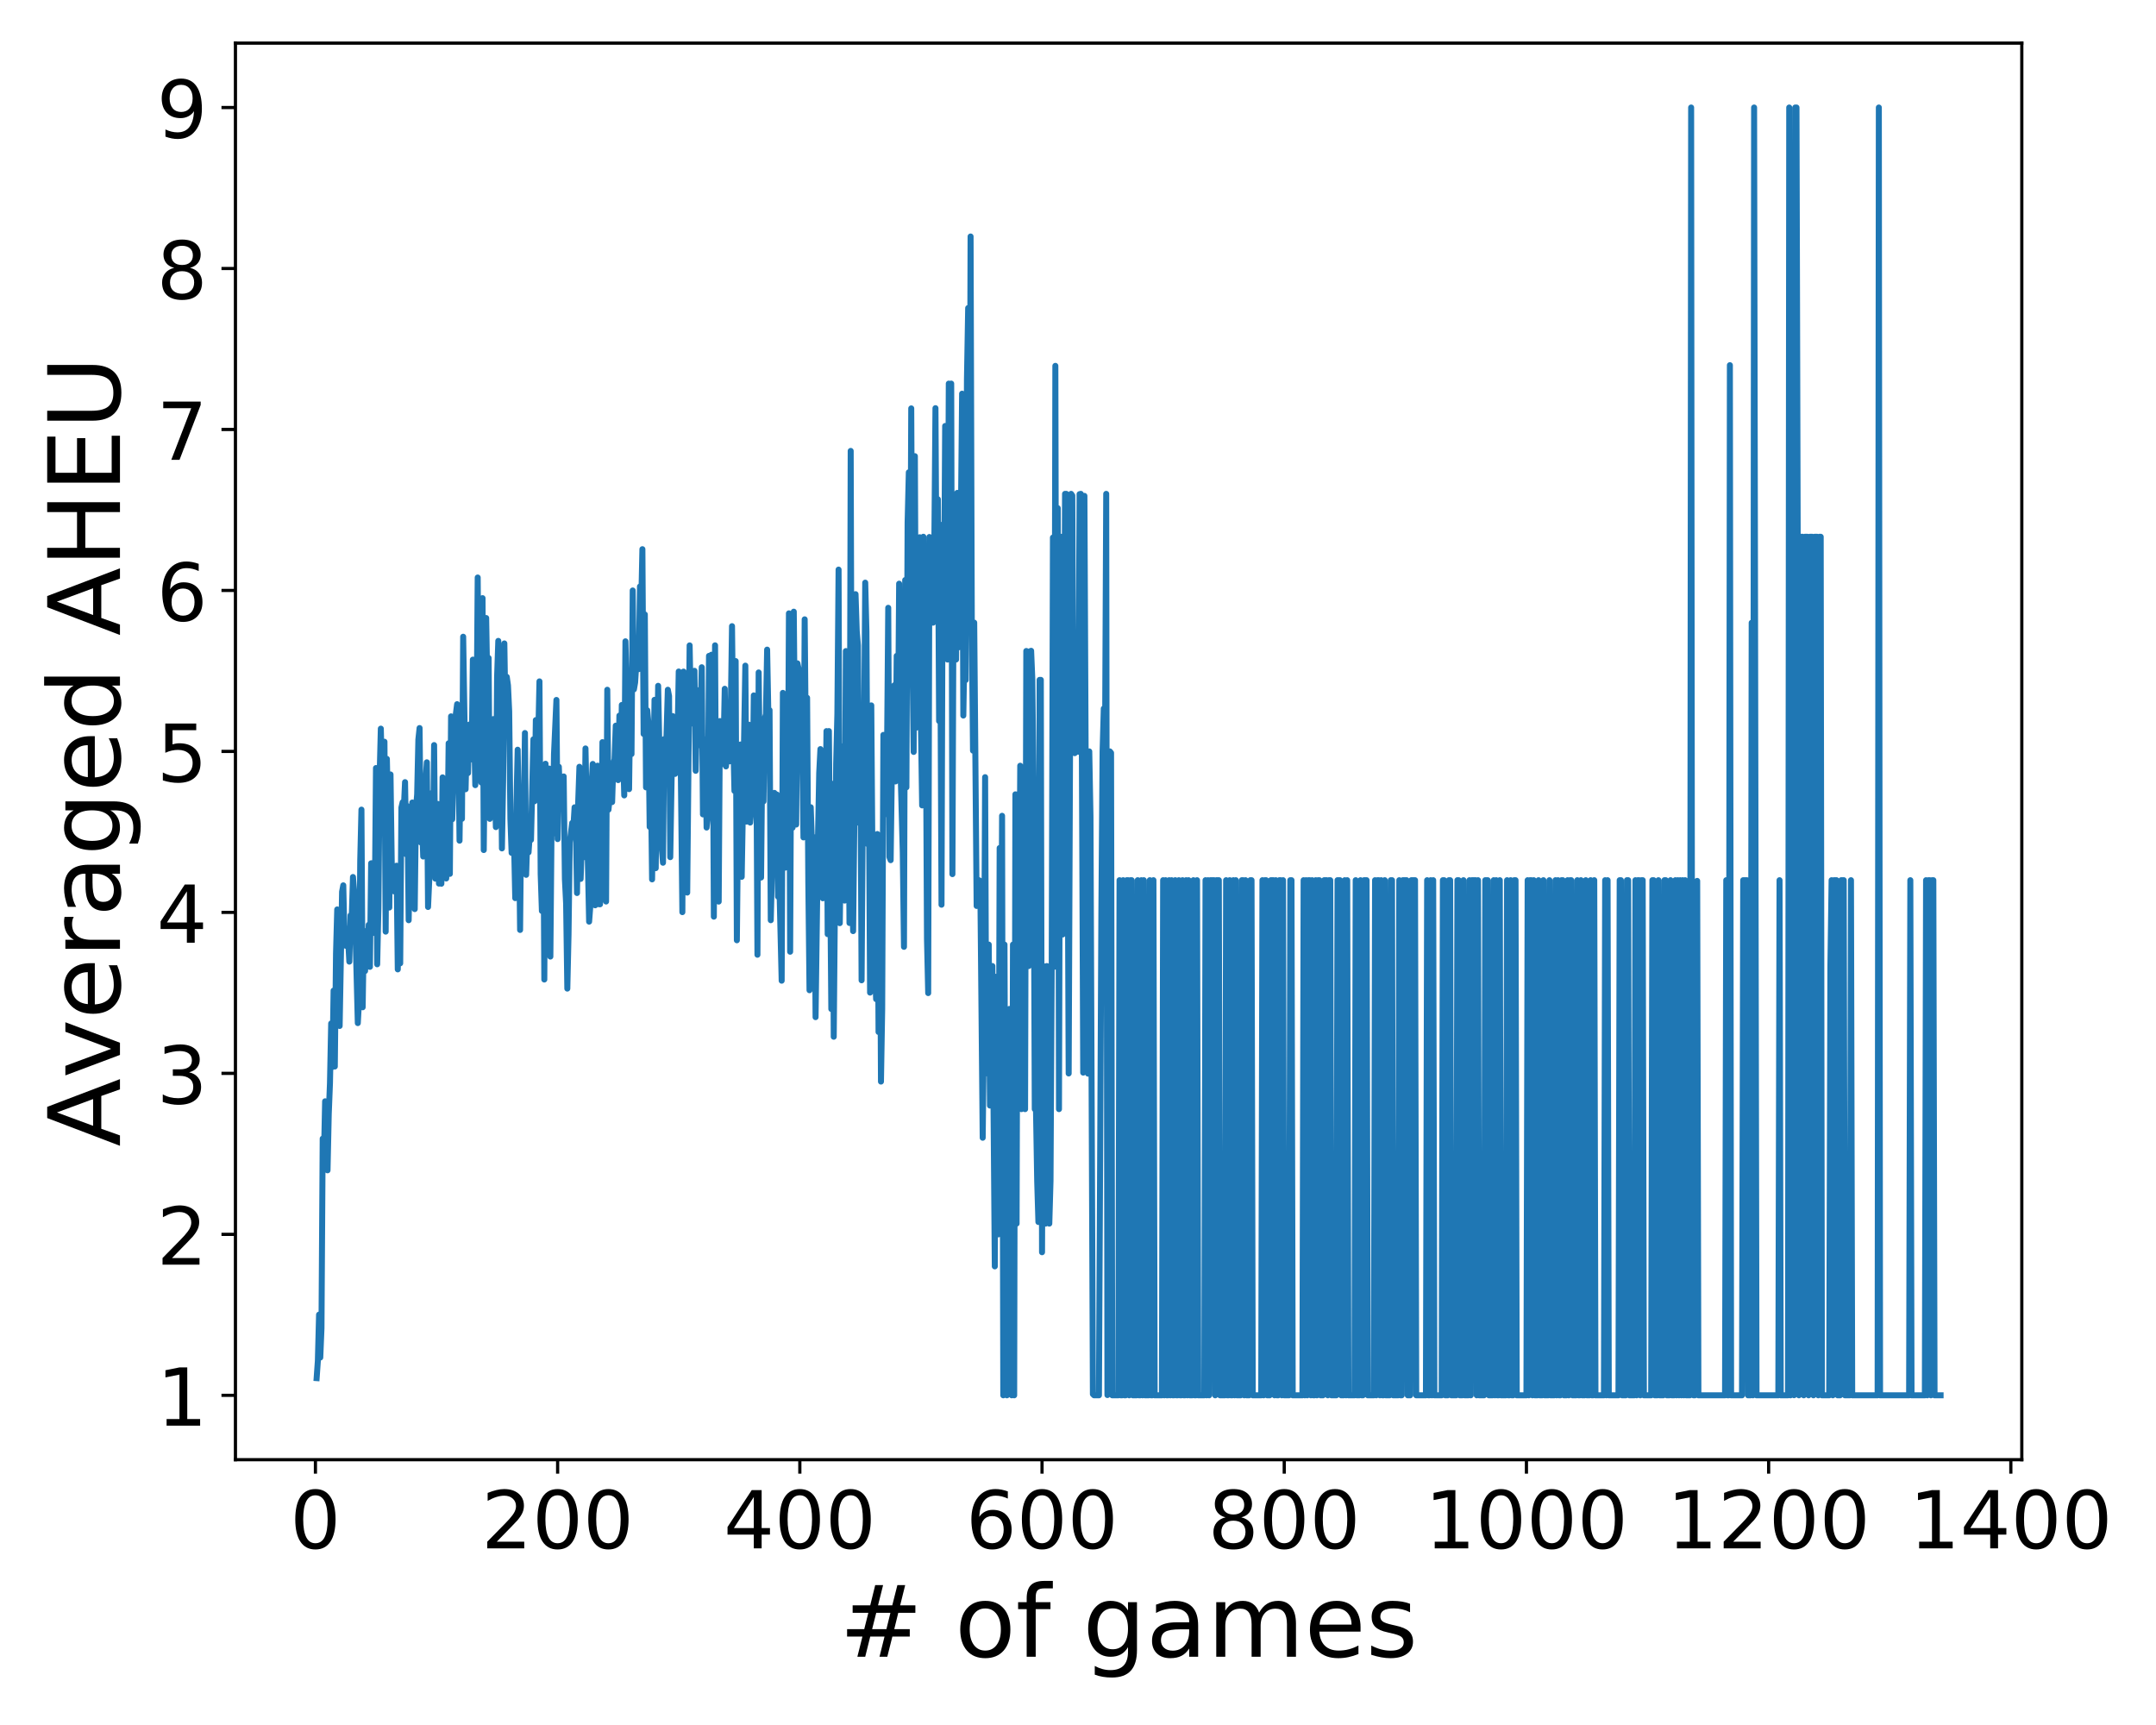 <?xml version="1.0" encoding="utf-8" standalone="no"?>
<!DOCTYPE svg PUBLIC "-//W3C//DTD SVG 1.1//EN"
  "http://www.w3.org/Graphics/SVG/1.1/DTD/svg11.dtd">
<!-- Created with matplotlib (https://matplotlib.org/) -->
<svg height="432pt" version="1.1" viewBox="0 0 540 432" width="540pt" xmlns="http://www.w3.org/2000/svg" xmlns:xlink="http://www.w3.org/1999/xlink">
 <defs>
  <style type="text/css">
*{stroke-linecap:butt;stroke-linejoin:round;}
  </style>
 </defs>
 <g id="figure_1">
  <g id="patch_1">
   <path d="M 0 432 
L 540 432 
L 540 0 
L 0 0 
z
" style="fill:#ffffff;"/>
  </g>
  <g id="axes_1">
   <g id="patch_2">
    <path d="M 58.97 365.56 
L 506.388 365.56 
L 506.388 10.8 
L 58.97 10.8 
z
" style="fill:#ffffff;"/>
   </g>
   <g id="matplotlib.axis_1">
    <g id="xtick_1">
     <g id="line2d_1">
      <defs>
       <path d="M 0 0 
L 0 3.5 
" id="m4f6a1fe079" style="stroke:#000000;stroke-width:0.8;"/>
      </defs>
      <g>
       <use style="stroke:#000000;stroke-width:0.8;" x="79.004" xlink:href="#m4f6a1fe079" y="365.56"/>
      </g>
     </g>
     <g id="text_1">
      <!-- 0 -->
      <defs>
       <path d="M 31.781 66.406 
Q 24.172 66.406 20.328 58.906 
Q 16.5 51.422 16.5 36.375 
Q 16.5 21.391 20.328 13.891 
Q 24.172 6.391 31.781 6.391 
Q 39.453 6.391 43.281 13.891 
Q 47.125 21.391 47.125 36.375 
Q 47.125 51.422 43.281 58.906 
Q 39.453 66.406 31.781 66.406 
z
M 31.781 74.219 
Q 44.047 74.219 50.516 64.516 
Q 56.984 54.828 56.984 36.375 
Q 56.984 17.969 50.516 8.266 
Q 44.047 -1.422 31.781 -1.422 
Q 19.531 -1.422 13.062 8.266 
Q 6.594 17.969 6.594 36.375 
Q 6.594 54.828 13.062 64.516 
Q 19.531 74.219 31.781 74.219 
z
" id="DejaVuSans-48"/>
      </defs>
      <g transform="translate(72.641 387.757)scale(0.2 -0.2)">
       <use xlink:href="#DejaVuSans-48"/>
      </g>
     </g>
    </g>
    <g id="xtick_2">
     <g id="line2d_2">
      <g>
       <use style="stroke:#000000;stroke-width:0.8;" x="139.667" xlink:href="#m4f6a1fe079" y="365.56"/>
      </g>
     </g>
     <g id="text_2">
      <!-- 200 -->
      <defs>
       <path d="M 19.188 8.297 
L 53.609 8.297 
L 53.609 0 
L 7.328 0 
L 7.328 8.297 
Q 12.938 14.109 22.625 23.891 
Q 32.328 33.688 34.812 36.531 
Q 39.547 41.844 41.422 45.531 
Q 43.312 49.219 43.312 52.781 
Q 43.312 58.594 39.234 62.25 
Q 35.156 65.922 28.609 65.922 
Q 23.969 65.922 18.812 64.312 
Q 13.672 62.703 7.812 59.422 
L 7.812 69.391 
Q 13.766 71.781 18.938 73 
Q 24.125 74.219 28.422 74.219 
Q 39.75 74.219 46.484 68.547 
Q 53.219 62.891 53.219 53.422 
Q 53.219 48.922 51.531 44.891 
Q 49.859 40.875 45.406 35.406 
Q 44.188 33.984 37.641 27.219 
Q 31.109 20.453 19.188 8.297 
z
" id="DejaVuSans-50"/>
      </defs>
      <g transform="translate(120.579 387.757)scale(0.2 -0.2)">
       <use xlink:href="#DejaVuSans-50"/>
       <use x="63.623" xlink:href="#DejaVuSans-48"/>
       <use x="127.246" xlink:href="#DejaVuSans-48"/>
      </g>
     </g>
    </g>
    <g id="xtick_3">
     <g id="line2d_3">
      <g>
       <use style="stroke:#000000;stroke-width:0.8;" x="200.329" xlink:href="#m4f6a1fe079" y="365.56"/>
      </g>
     </g>
     <g id="text_3">
      <!-- 400 -->
      <defs>
       <path d="M 37.797 64.312 
L 12.891 25.391 
L 37.797 25.391 
z
M 35.203 72.906 
L 47.609 72.906 
L 47.609 25.391 
L 58.016 25.391 
L 58.016 17.188 
L 47.609 17.188 
L 47.609 0 
L 37.797 0 
L 37.797 17.188 
L 4.891 17.188 
L 4.891 26.703 
z
" id="DejaVuSans-52"/>
      </defs>
      <g transform="translate(181.242 387.757)scale(0.2 -0.2)">
       <use xlink:href="#DejaVuSans-52"/>
       <use x="63.623" xlink:href="#DejaVuSans-48"/>
       <use x="127.246" xlink:href="#DejaVuSans-48"/>
      </g>
     </g>
    </g>
    <g id="xtick_4">
     <g id="line2d_4">
      <g>
       <use style="stroke:#000000;stroke-width:0.8;" x="260.992" xlink:href="#m4f6a1fe079" y="365.56"/>
      </g>
     </g>
     <g id="text_4">
      <!-- 600 -->
      <defs>
       <path d="M 33.016 40.375 
Q 26.375 40.375 22.484 35.828 
Q 18.609 31.297 18.609 23.391 
Q 18.609 15.531 22.484 10.953 
Q 26.375 6.391 33.016 6.391 
Q 39.656 6.391 43.531 10.953 
Q 47.406 15.531 47.406 23.391 
Q 47.406 31.297 43.531 35.828 
Q 39.656 40.375 33.016 40.375 
z
M 52.594 71.297 
L 52.594 62.312 
Q 48.875 64.062 45.094 64.984 
Q 41.312 65.922 37.594 65.922 
Q 27.828 65.922 22.672 59.328 
Q 17.531 52.734 16.797 39.406 
Q 19.672 43.656 24.016 45.922 
Q 28.375 48.188 33.594 48.188 
Q 44.578 48.188 50.953 41.516 
Q 57.328 34.859 57.328 23.391 
Q 57.328 12.156 50.688 5.359 
Q 44.047 -1.422 33.016 -1.422 
Q 20.359 -1.422 13.672 8.266 
Q 6.984 17.969 6.984 36.375 
Q 6.984 53.656 15.188 63.938 
Q 23.391 74.219 37.203 74.219 
Q 40.922 74.219 44.703 73.484 
Q 48.484 72.75 52.594 71.297 
z
" id="DejaVuSans-54"/>
      </defs>
      <g transform="translate(241.904 387.757)scale(0.2 -0.2)">
       <use xlink:href="#DejaVuSans-54"/>
       <use x="63.623" xlink:href="#DejaVuSans-48"/>
       <use x="127.246" xlink:href="#DejaVuSans-48"/>
      </g>
     </g>
    </g>
    <g id="xtick_5">
     <g id="line2d_5">
      <g>
       <use style="stroke:#000000;stroke-width:0.8;" x="321.655" xlink:href="#m4f6a1fe079" y="365.56"/>
      </g>
     </g>
     <g id="text_5">
      <!-- 800 -->
      <defs>
       <path d="M 31.781 34.625 
Q 24.75 34.625 20.719 30.859 
Q 16.703 27.094 16.703 20.516 
Q 16.703 13.922 20.719 10.156 
Q 24.75 6.391 31.781 6.391 
Q 38.812 6.391 42.859 10.172 
Q 46.922 13.969 46.922 20.516 
Q 46.922 27.094 42.891 30.859 
Q 38.875 34.625 31.781 34.625 
z
M 21.922 38.812 
Q 15.578 40.375 12.031 44.719 
Q 8.5 49.078 8.5 55.328 
Q 8.5 64.062 14.719 69.141 
Q 20.953 74.219 31.781 74.219 
Q 42.672 74.219 48.875 69.141 
Q 55.078 64.062 55.078 55.328 
Q 55.078 49.078 51.531 44.719 
Q 48 40.375 41.703 38.812 
Q 48.828 37.156 52.797 32.312 
Q 56.781 27.484 56.781 20.516 
Q 56.781 9.906 50.312 4.234 
Q 43.844 -1.422 31.781 -1.422 
Q 19.734 -1.422 13.25 4.234 
Q 6.781 9.906 6.781 20.516 
Q 6.781 27.484 10.781 32.312 
Q 14.797 37.156 21.922 38.812 
z
M 18.312 54.391 
Q 18.312 48.734 21.844 45.562 
Q 25.391 42.391 31.781 42.391 
Q 38.141 42.391 41.719 45.562 
Q 45.312 48.734 45.312 54.391 
Q 45.312 60.062 41.719 63.234 
Q 38.141 66.406 31.781 66.406 
Q 25.391 66.406 21.844 63.234 
Q 18.312 60.062 18.312 54.391 
z
" id="DejaVuSans-56"/>
      </defs>
      <g transform="translate(302.567 387.757)scale(0.2 -0.2)">
       <use xlink:href="#DejaVuSans-56"/>
       <use x="63.623" xlink:href="#DejaVuSans-48"/>
       <use x="127.246" xlink:href="#DejaVuSans-48"/>
      </g>
     </g>
    </g>
    <g id="xtick_6">
     <g id="line2d_6">
      <g>
       <use style="stroke:#000000;stroke-width:0.8;" x="382.317" xlink:href="#m4f6a1fe079" y="365.56"/>
      </g>
     </g>
     <g id="text_6">
      <!-- 1000 -->
      <defs>
       <path d="M 12.406 8.297 
L 28.516 8.297 
L 28.516 63.922 
L 10.984 60.406 
L 10.984 69.391 
L 28.422 72.906 
L 38.281 72.906 
L 38.281 8.297 
L 54.391 8.297 
L 54.391 0 
L 12.406 0 
z
" id="DejaVuSans-49"/>
      </defs>
      <g transform="translate(356.867 387.757)scale(0.2 -0.2)">
       <use xlink:href="#DejaVuSans-49"/>
       <use x="63.623" xlink:href="#DejaVuSans-48"/>
       <use x="127.246" xlink:href="#DejaVuSans-48"/>
       <use x="190.869" xlink:href="#DejaVuSans-48"/>
      </g>
     </g>
    </g>
    <g id="xtick_7">
     <g id="line2d_7">
      <g>
       <use style="stroke:#000000;stroke-width:0.8;" x="442.98" xlink:href="#m4f6a1fe079" y="365.56"/>
      </g>
     </g>
     <g id="text_7">
      <!-- 1200 -->
      <g transform="translate(417.53 387.757)scale(0.2 -0.2)">
       <use xlink:href="#DejaVuSans-49"/>
       <use x="63.623" xlink:href="#DejaVuSans-50"/>
       <use x="127.246" xlink:href="#DejaVuSans-48"/>
       <use x="190.869" xlink:href="#DejaVuSans-48"/>
      </g>
     </g>
    </g>
    <g id="xtick_8">
     <g id="line2d_8">
      <g>
       <use style="stroke:#000000;stroke-width:0.8;" x="503.643" xlink:href="#m4f6a1fe079" y="365.56"/>
      </g>
     </g>
     <g id="text_8">
      <!-- 1400 -->
      <g transform="translate(478.193 387.757)scale(0.2 -0.2)">
       <use xlink:href="#DejaVuSans-49"/>
       <use x="63.623" xlink:href="#DejaVuSans-52"/>
       <use x="127.246" xlink:href="#DejaVuSans-48"/>
       <use x="190.869" xlink:href="#DejaVuSans-48"/>
      </g>
     </g>
    </g>
    <g id="text_9">
     <!-- # of games -->
     <defs>
      <path d="M 51.125 44 
L 36.922 44 
L 32.812 27.688 
L 47.125 27.688 
z
M 43.797 71.781 
L 38.719 51.516 
L 52.984 51.516 
L 58.109 71.781 
L 65.922 71.781 
L 60.891 51.516 
L 76.125 51.516 
L 76.125 44 
L 58.984 44 
L 54.984 27.688 
L 70.516 27.688 
L 70.516 20.219 
L 53.078 20.219 
L 48 0 
L 40.188 0 
L 45.219 20.219 
L 30.906 20.219 
L 25.875 0 
L 18.016 0 
L 23.094 20.219 
L 7.719 20.219 
L 7.719 27.688 
L 24.906 27.688 
L 29 44 
L 13.281 44 
L 13.281 51.516 
L 30.906 51.516 
L 35.891 71.781 
z
" id="DejaVuSans-35"/>
      <path id="DejaVuSans-32"/>
      <path d="M 30.609 48.391 
Q 23.391 48.391 19.188 42.75 
Q 14.984 37.109 14.984 27.297 
Q 14.984 17.484 19.156 11.844 
Q 23.344 6.203 30.609 6.203 
Q 37.797 6.203 41.984 11.859 
Q 46.188 17.531 46.188 27.297 
Q 46.188 37.016 41.984 42.703 
Q 37.797 48.391 30.609 48.391 
z
M 30.609 56 
Q 42.328 56 49.016 48.375 
Q 55.719 40.766 55.719 27.297 
Q 55.719 13.875 49.016 6.219 
Q 42.328 -1.422 30.609 -1.422 
Q 18.844 -1.422 12.172 6.219 
Q 5.516 13.875 5.516 27.297 
Q 5.516 40.766 12.172 48.375 
Q 18.844 56 30.609 56 
z
" id="DejaVuSans-111"/>
      <path d="M 37.109 75.984 
L 37.109 68.5 
L 28.516 68.5 
Q 23.688 68.5 21.797 66.547 
Q 19.922 64.594 19.922 59.516 
L 19.922 54.688 
L 34.719 54.688 
L 34.719 47.703 
L 19.922 47.703 
L 19.922 0 
L 10.891 0 
L 10.891 47.703 
L 2.297 47.703 
L 2.297 54.688 
L 10.891 54.688 
L 10.891 58.5 
Q 10.891 67.625 15.141 71.797 
Q 19.391 75.984 28.609 75.984 
z
" id="DejaVuSans-102"/>
      <path d="M 45.406 27.984 
Q 45.406 37.75 41.375 43.109 
Q 37.359 48.484 30.078 48.484 
Q 22.859 48.484 18.828 43.109 
Q 14.797 37.75 14.797 27.984 
Q 14.797 18.266 18.828 12.891 
Q 22.859 7.516 30.078 7.516 
Q 37.359 7.516 41.375 12.891 
Q 45.406 18.266 45.406 27.984 
z
M 54.391 6.781 
Q 54.391 -7.172 48.188 -13.984 
Q 42 -20.797 29.203 -20.797 
Q 24.469 -20.797 20.266 -20.094 
Q 16.062 -19.391 12.109 -17.922 
L 12.109 -9.188 
Q 16.062 -11.328 19.922 -12.344 
Q 23.781 -13.375 27.781 -13.375 
Q 36.625 -13.375 41.016 -8.766 
Q 45.406 -4.156 45.406 5.172 
L 45.406 9.625 
Q 42.625 4.781 38.281 2.391 
Q 33.938 0 27.875 0 
Q 17.828 0 11.672 7.656 
Q 5.516 15.328 5.516 27.984 
Q 5.516 40.672 11.672 48.328 
Q 17.828 56 27.875 56 
Q 33.938 56 38.281 53.609 
Q 42.625 51.219 45.406 46.391 
L 45.406 54.688 
L 54.391 54.688 
z
" id="DejaVuSans-103"/>
      <path d="M 34.281 27.484 
Q 23.391 27.484 19.188 25 
Q 14.984 22.516 14.984 16.5 
Q 14.984 11.719 18.141 8.906 
Q 21.297 6.109 26.703 6.109 
Q 34.188 6.109 38.703 11.406 
Q 43.219 16.703 43.219 25.484 
L 43.219 27.484 
z
M 52.203 31.203 
L 52.203 0 
L 43.219 0 
L 43.219 8.297 
Q 40.141 3.328 35.547 0.953 
Q 30.953 -1.422 24.312 -1.422 
Q 15.922 -1.422 10.953 3.297 
Q 6 8.016 6 15.922 
Q 6 25.141 12.172 29.828 
Q 18.359 34.516 30.609 34.516 
L 43.219 34.516 
L 43.219 35.406 
Q 43.219 41.609 39.141 45 
Q 35.062 48.391 27.688 48.391 
Q 23 48.391 18.547 47.266 
Q 14.109 46.141 10.016 43.891 
L 10.016 52.203 
Q 14.938 54.109 19.578 55.047 
Q 24.219 56 28.609 56 
Q 40.484 56 46.344 49.844 
Q 52.203 43.703 52.203 31.203 
z
" id="DejaVuSans-97"/>
      <path d="M 52 44.188 
Q 55.375 50.25 60.062 53.125 
Q 64.75 56 71.094 56 
Q 79.641 56 84.281 50.016 
Q 88.922 44.047 88.922 33.016 
L 88.922 0 
L 79.891 0 
L 79.891 32.719 
Q 79.891 40.578 77.094 44.375 
Q 74.312 48.188 68.609 48.188 
Q 61.625 48.188 57.562 43.547 
Q 53.516 38.922 53.516 30.906 
L 53.516 0 
L 44.484 0 
L 44.484 32.719 
Q 44.484 40.625 41.703 44.406 
Q 38.922 48.188 33.109 48.188 
Q 26.219 48.188 22.156 43.531 
Q 18.109 38.875 18.109 30.906 
L 18.109 0 
L 9.078 0 
L 9.078 54.688 
L 18.109 54.688 
L 18.109 46.188 
Q 21.188 51.219 25.484 53.609 
Q 29.781 56 35.688 56 
Q 41.656 56 45.828 52.969 
Q 50 49.953 52 44.188 
z
" id="DejaVuSans-109"/>
      <path d="M 56.203 29.594 
L 56.203 25.203 
L 14.891 25.203 
Q 15.484 15.922 20.484 11.062 
Q 25.484 6.203 34.422 6.203 
Q 39.594 6.203 44.453 7.469 
Q 49.312 8.734 54.109 11.281 
L 54.109 2.781 
Q 49.266 0.734 44.188 -0.344 
Q 39.109 -1.422 33.891 -1.422 
Q 20.797 -1.422 13.156 6.188 
Q 5.516 13.812 5.516 26.812 
Q 5.516 40.234 12.766 48.109 
Q 20.016 56 32.328 56 
Q 43.359 56 49.781 48.891 
Q 56.203 41.797 56.203 29.594 
z
M 47.219 32.234 
Q 47.125 39.594 43.094 43.984 
Q 39.062 48.391 32.422 48.391 
Q 24.906 48.391 20.391 44.141 
Q 15.875 39.891 15.188 32.172 
z
" id="DejaVuSans-101"/>
      <path d="M 44.281 53.078 
L 44.281 44.578 
Q 40.484 46.531 36.375 47.5 
Q 32.281 48.484 27.875 48.484 
Q 21.188 48.484 17.844 46.438 
Q 14.5 44.391 14.5 40.281 
Q 14.5 37.156 16.891 35.375 
Q 19.281 33.594 26.516 31.984 
L 29.594 31.297 
Q 39.156 29.25 43.188 25.516 
Q 47.219 21.781 47.219 15.094 
Q 47.219 7.469 41.188 3.016 
Q 35.156 -1.422 24.609 -1.422 
Q 20.219 -1.422 15.453 -0.562 
Q 10.688 0.297 5.422 2 
L 5.422 11.281 
Q 10.406 8.688 15.234 7.391 
Q 20.062 6.109 24.812 6.109 
Q 31.156 6.109 34.562 8.281 
Q 37.984 10.453 37.984 14.406 
Q 37.984 18.062 35.516 20.016 
Q 33.062 21.969 24.703 23.781 
L 21.578 24.516 
Q 13.234 26.266 9.516 29.906 
Q 5.812 33.547 5.812 39.891 
Q 5.812 47.609 11.281 51.797 
Q 16.75 56 26.812 56 
Q 31.781 56 36.172 55.266 
Q 40.578 54.547 44.281 53.078 
z
" id="DejaVuSans-115"/>
     </defs>
     <g transform="translate(210.235 414.912)scale(0.25 -0.25)">
      <use xlink:href="#DejaVuSans-35"/>
      <use x="83.789" xlink:href="#DejaVuSans-32"/>
      <use x="115.576" xlink:href="#DejaVuSans-111"/>
      <use x="176.758" xlink:href="#DejaVuSans-102"/>
      <use x="211.963" xlink:href="#DejaVuSans-32"/>
      <use x="243.75" xlink:href="#DejaVuSans-103"/>
      <use x="307.227" xlink:href="#DejaVuSans-97"/>
      <use x="368.506" xlink:href="#DejaVuSans-109"/>
      <use x="465.918" xlink:href="#DejaVuSans-101"/>
      <use x="527.441" xlink:href="#DejaVuSans-115"/>
     </g>
    </g>
   </g>
   <g id="matplotlib.axis_2">
    <g id="ytick_1">
     <g id="line2d_9">
      <defs>
       <path d="M 0 0 
L -3.5 0 
" id="mf5a13213db" style="stroke:#000000;stroke-width:0.8;"/>
      </defs>
      <g>
       <use style="stroke:#000000;stroke-width:0.8;" x="58.97" xlink:href="#mf5a13213db" y="349.435"/>
      </g>
     </g>
     <g id="text_10">
      <!-- 1 -->
      <g transform="translate(39.245 357.033)scale(0.2 -0.2)">
       <use xlink:href="#DejaVuSans-49"/>
      </g>
     </g>
    </g>
    <g id="ytick_2">
     <g id="line2d_10">
      <g>
       <use style="stroke:#000000;stroke-width:0.8;" x="58.97" xlink:href="#mf5a13213db" y="309.121"/>
      </g>
     </g>
     <g id="text_11">
      <!-- 2 -->
      <g transform="translate(39.245 316.719)scale(0.2 -0.2)">
       <use xlink:href="#DejaVuSans-50"/>
      </g>
     </g>
    </g>
    <g id="ytick_3">
     <g id="line2d_11">
      <g>
       <use style="stroke:#000000;stroke-width:0.8;" x="58.97" xlink:href="#mf5a13213db" y="268.807"/>
      </g>
     </g>
     <g id="text_12">
      <!-- 3 -->
      <defs>
       <path d="M 40.578 39.312 
Q 47.656 37.797 51.625 33 
Q 55.609 28.219 55.609 21.188 
Q 55.609 10.406 48.188 4.484 
Q 40.766 -1.422 27.094 -1.422 
Q 22.516 -1.422 17.656 -0.516 
Q 12.797 0.391 7.625 2.203 
L 7.625 11.719 
Q 11.719 9.328 16.594 8.109 
Q 21.484 6.891 26.812 6.891 
Q 36.078 6.891 40.938 10.547 
Q 45.797 14.203 45.797 21.188 
Q 45.797 27.641 41.281 31.266 
Q 36.766 34.906 28.719 34.906 
L 20.219 34.906 
L 20.219 43.016 
L 29.109 43.016 
Q 36.375 43.016 40.234 45.922 
Q 44.094 48.828 44.094 54.297 
Q 44.094 59.906 40.109 62.906 
Q 36.141 65.922 28.719 65.922 
Q 24.656 65.922 20.016 65.031 
Q 15.375 64.156 9.812 62.312 
L 9.812 71.094 
Q 15.438 72.656 20.344 73.438 
Q 25.25 74.219 29.594 74.219 
Q 40.828 74.219 47.359 69.109 
Q 53.906 64.016 53.906 55.328 
Q 53.906 49.266 50.438 45.094 
Q 46.969 40.922 40.578 39.312 
z
" id="DejaVuSans-51"/>
      </defs>
      <g transform="translate(39.245 276.406)scale(0.2 -0.2)">
       <use xlink:href="#DejaVuSans-51"/>
      </g>
     </g>
    </g>
    <g id="ytick_4">
     <g id="line2d_12">
      <g>
       <use style="stroke:#000000;stroke-width:0.8;" x="58.97" xlink:href="#mf5a13213db" y="228.494"/>
      </g>
     </g>
     <g id="text_13">
      <!-- 4 -->
      <g transform="translate(39.245 236.092)scale(0.2 -0.2)">
       <use xlink:href="#DejaVuSans-52"/>
      </g>
     </g>
    </g>
    <g id="ytick_5">
     <g id="line2d_13">
      <g>
       <use style="stroke:#000000;stroke-width:0.8;" x="58.97" xlink:href="#mf5a13213db" y="188.18"/>
      </g>
     </g>
     <g id="text_14">
      <!-- 5 -->
      <defs>
       <path d="M 10.797 72.906 
L 49.516 72.906 
L 49.516 64.594 
L 19.828 64.594 
L 19.828 46.734 
Q 21.969 47.469 24.109 47.828 
Q 26.266 48.188 28.422 48.188 
Q 40.625 48.188 47.75 41.5 
Q 54.891 34.812 54.891 23.391 
Q 54.891 11.625 47.562 5.094 
Q 40.234 -1.422 26.906 -1.422 
Q 22.312 -1.422 17.547 -0.641 
Q 12.797 0.141 7.719 1.703 
L 7.719 11.625 
Q 12.109 9.234 16.797 8.062 
Q 21.484 6.891 26.703 6.891 
Q 35.156 6.891 40.078 11.328 
Q 45.016 15.766 45.016 23.391 
Q 45.016 31 40.078 35.438 
Q 35.156 39.891 26.703 39.891 
Q 22.75 39.891 18.812 39.016 
Q 14.891 38.141 10.797 36.281 
z
" id="DejaVuSans-53"/>
      </defs>
      <g transform="translate(39.245 195.778)scale(0.2 -0.2)">
       <use xlink:href="#DejaVuSans-53"/>
      </g>
     </g>
    </g>
    <g id="ytick_6">
     <g id="line2d_14">
      <g>
       <use style="stroke:#000000;stroke-width:0.8;" x="58.97" xlink:href="#mf5a13213db" y="147.866"/>
      </g>
     </g>
     <g id="text_15">
      <!-- 6 -->
      <g transform="translate(39.245 155.465)scale(0.2 -0.2)">
       <use xlink:href="#DejaVuSans-54"/>
      </g>
     </g>
    </g>
    <g id="ytick_7">
     <g id="line2d_15">
      <g>
       <use style="stroke:#000000;stroke-width:0.8;" x="58.97" xlink:href="#mf5a13213db" y="107.553"/>
      </g>
     </g>
     <g id="text_16">
      <!-- 7 -->
      <defs>
       <path d="M 8.203 72.906 
L 55.078 72.906 
L 55.078 68.703 
L 28.609 0 
L 18.312 0 
L 43.219 64.594 
L 8.203 64.594 
z
" id="DejaVuSans-55"/>
      </defs>
      <g transform="translate(39.245 115.151)scale(0.2 -0.2)">
       <use xlink:href="#DejaVuSans-55"/>
      </g>
     </g>
    </g>
    <g id="ytick_8">
     <g id="line2d_16">
      <g>
       <use style="stroke:#000000;stroke-width:0.8;" x="58.97" xlink:href="#mf5a13213db" y="67.239"/>
      </g>
     </g>
     <g id="text_17">
      <!-- 8 -->
      <g transform="translate(39.245 74.838)scale(0.2 -0.2)">
       <use xlink:href="#DejaVuSans-56"/>
      </g>
     </g>
    </g>
    <g id="ytick_9">
     <g id="line2d_17">
      <g>
       <use style="stroke:#000000;stroke-width:0.8;" x="58.97" xlink:href="#mf5a13213db" y="26.925"/>
      </g>
     </g>
     <g id="text_18">
      <!-- 9 -->
      <defs>
       <path d="M 10.984 1.516 
L 10.984 10.5 
Q 14.703 8.734 18.5 7.812 
Q 22.312 6.891 25.984 6.891 
Q 35.75 6.891 40.891 13.453 
Q 46.047 20.016 46.781 33.406 
Q 43.953 29.203 39.594 26.953 
Q 35.25 24.703 29.984 24.703 
Q 19.047 24.703 12.672 31.312 
Q 6.297 37.938 6.297 49.422 
Q 6.297 60.641 12.938 67.422 
Q 19.578 74.219 30.609 74.219 
Q 43.266 74.219 49.922 64.516 
Q 56.594 54.828 56.594 36.375 
Q 56.594 19.141 48.406 8.859 
Q 40.234 -1.422 26.422 -1.422 
Q 22.703 -1.422 18.891 -0.688 
Q 15.094 0.047 10.984 1.516 
z
M 30.609 32.422 
Q 37.25 32.422 41.125 36.953 
Q 45.016 41.5 45.016 49.422 
Q 45.016 57.281 41.125 61.844 
Q 37.25 66.406 30.609 66.406 
Q 23.969 66.406 20.094 61.844 
Q 16.219 57.281 16.219 49.422 
Q 16.219 41.5 20.094 36.953 
Q 23.969 32.422 30.609 32.422 
z
" id="DejaVuSans-57"/>
      </defs>
      <g transform="translate(39.245 34.524)scale(0.2 -0.2)">
       <use xlink:href="#DejaVuSans-57"/>
      </g>
     </g>
    </g>
    <g id="text_19">
     <!-- Averaged AHEU -->
     <defs>
      <path d="M 34.188 63.188 
L 20.797 26.906 
L 47.609 26.906 
z
M 28.609 72.906 
L 39.797 72.906 
L 67.578 0 
L 57.328 0 
L 50.688 18.703 
L 17.828 18.703 
L 11.188 0 
L 0.781 0 
z
" id="DejaVuSans-65"/>
      <path d="M 2.984 54.688 
L 12.5 54.688 
L 29.594 8.797 
L 46.688 54.688 
L 56.203 54.688 
L 35.688 0 
L 23.484 0 
z
" id="DejaVuSans-118"/>
      <path d="M 41.109 46.297 
Q 39.594 47.172 37.812 47.578 
Q 36.031 48 33.891 48 
Q 26.266 48 22.188 43.047 
Q 18.109 38.094 18.109 28.812 
L 18.109 0 
L 9.078 0 
L 9.078 54.688 
L 18.109 54.688 
L 18.109 46.188 
Q 20.953 51.172 25.484 53.578 
Q 30.031 56 36.531 56 
Q 37.453 56 38.578 55.875 
Q 39.703 55.766 41.062 55.516 
z
" id="DejaVuSans-114"/>
      <path d="M 45.406 46.391 
L 45.406 75.984 
L 54.391 75.984 
L 54.391 0 
L 45.406 0 
L 45.406 8.203 
Q 42.578 3.328 38.25 0.953 
Q 33.938 -1.422 27.875 -1.422 
Q 17.969 -1.422 11.734 6.484 
Q 5.516 14.406 5.516 27.297 
Q 5.516 40.188 11.734 48.094 
Q 17.969 56 27.875 56 
Q 33.938 56 38.25 53.625 
Q 42.578 51.266 45.406 46.391 
z
M 14.797 27.297 
Q 14.797 17.391 18.875 11.75 
Q 22.953 6.109 30.078 6.109 
Q 37.203 6.109 41.297 11.75 
Q 45.406 17.391 45.406 27.297 
Q 45.406 37.203 41.297 42.844 
Q 37.203 48.484 30.078 48.484 
Q 22.953 48.484 18.875 42.844 
Q 14.797 37.203 14.797 27.297 
z
" id="DejaVuSans-100"/>
      <path d="M 9.812 72.906 
L 19.672 72.906 
L 19.672 43.016 
L 55.516 43.016 
L 55.516 72.906 
L 65.375 72.906 
L 65.375 0 
L 55.516 0 
L 55.516 34.719 
L 19.672 34.719 
L 19.672 0 
L 9.812 0 
z
" id="DejaVuSans-72"/>
      <path d="M 9.812 72.906 
L 55.906 72.906 
L 55.906 64.594 
L 19.672 64.594 
L 19.672 43.016 
L 54.391 43.016 
L 54.391 34.719 
L 19.672 34.719 
L 19.672 8.297 
L 56.781 8.297 
L 56.781 0 
L 9.812 0 
z
" id="DejaVuSans-69"/>
      <path d="M 8.688 72.906 
L 18.609 72.906 
L 18.609 28.609 
Q 18.609 16.891 22.844 11.734 
Q 27.094 6.594 36.625 6.594 
Q 46.094 6.594 50.344 11.734 
Q 54.594 16.891 54.594 28.609 
L 54.594 72.906 
L 64.5 72.906 
L 64.5 27.391 
Q 64.5 13.141 57.438 5.859 
Q 50.391 -1.422 36.625 -1.422 
Q 22.797 -1.422 15.734 5.859 
Q 8.688 13.141 8.688 27.391 
z
" id="DejaVuSans-85"/>
     </defs>
     <g transform="translate(30.046 287.143)rotate(-90)scale(0.25 -0.25)">
      <use xlink:href="#DejaVuSans-65"/>
      <use x="68.33" xlink:href="#DejaVuSans-118"/>
      <use x="127.51" xlink:href="#DejaVuSans-101"/>
      <use x="189.033" xlink:href="#DejaVuSans-114"/>
      <use x="230.146" xlink:href="#DejaVuSans-97"/>
      <use x="291.426" xlink:href="#DejaVuSans-103"/>
      <use x="354.902" xlink:href="#DejaVuSans-101"/>
      <use x="416.426" xlink:href="#DejaVuSans-100"/>
      <use x="479.902" xlink:href="#DejaVuSans-32"/>
      <use x="511.689" xlink:href="#DejaVuSans-65"/>
      <use x="580.098" xlink:href="#DejaVuSans-72"/>
      <use x="655.293" xlink:href="#DejaVuSans-69"/>
      <use x="718.477" xlink:href="#DejaVuSans-85"/>
     </g>
    </g>
   </g>
   <g id="line2d_18">
    <path clip-path="url(#p426520e37c)" d="M 79.307 345.134 
L 79.61 340.834 
L 79.914 329.229 
L 80.217 339.974 
L 80.52 332.67 
L 80.824 285.15 
L 81.127 290.42 
L 81.43 275.801 
L 81.734 276.34 
L 82.037 293.087 
L 82.34 279.018 
L 82.644 271.281 
L 82.947 256.308 
L 83.25 267.216 
L 83.554 248.08 
L 83.857 267.091 
L 84.16 238.798 
L 84.463 227.754 
L 85.07 256.937 
L 85.677 223.322 
L 85.98 221.72 
L 86.283 235.215 
L 86.587 236.851 
L 86.89 232.593 
L 87.193 235.373 
L 87.497 240.827 
L 87.8 229.245 
L 88.103 229.654 
L 88.407 219.632 
L 88.71 223.407 
L 89.013 232.473 
L 89.62 256.22 
L 89.923 250.61 
L 90.226 215.494 
L 90.53 202.76 
L 90.833 252.256 
L 91.136 233.089 
L 91.44 243.173 
L 91.743 234.577 
L 92.046 239.137 
L 92.35 231.608 
L 92.653 242.136 
L 92.956 216.2 
L 93.26 216.179 
L 93.563 233.637 
L 93.866 227.269 
L 94.17 192.344 
L 94.473 241.492 
L 94.776 227.352 
L 95.079 194.491 
L 95.383 182.478 
L 95.686 195.117 
L 95.989 201.797 
L 96.293 185.755 
L 96.596 233.313 
L 96.899 190.053 
L 97.203 204.436 
L 97.506 227.283 
L 97.809 193.949 
L 98.113 215.976 
L 98.416 222.281 
L 98.719 223.233 
L 99.326 216.805 
L 99.629 242.767 
L 99.932 228.391 
L 100.236 241.251 
L 100.539 202.235 
L 100.842 200.912 
L 101.146 202.474 
L 101.449 195.876 
L 101.752 213.953 
L 102.056 201.892 
L 102.359 230.456 
L 102.662 213.5 
L 102.966 212.243 
L 103.269 200.98 
L 103.572 212.065 
L 103.876 227.669 
L 104.179 202.428 
L 104.482 198.95 
L 104.785 185.202 
L 105.089 182.328 
L 105.392 210.977 
L 105.695 205.546 
L 105.999 214.505 
L 106.302 211.87 
L 106.605 195.322 
L 106.909 190.906 
L 107.212 227.14 
L 107.515 220.274 
L 108.122 198.619 
L 108.425 213.471 
L 108.729 186.592 
L 109.032 220.041 
L 109.335 214.732 
L 109.639 201.331 
L 109.942 221.28 
L 110.245 209.59 
L 110.548 221.316 
L 110.852 194.68 
L 111.155 208.106 
L 111.458 200.74 
L 111.762 220.002 
L 112.065 212.051 
L 112.368 186.144 
L 112.672 218.85 
L 112.975 179.399 
L 113.278 205.169 
L 113.582 194.226 
L 113.885 196.789 
L 114.188 178.722 
L 114.492 176.35 
L 114.795 183.854 
L 115.098 210.535 
L 115.401 187.021 
L 115.705 205.057 
L 116.008 159.458 
L 116.615 197.656 
L 116.918 184.836 
L 117.221 193.603 
L 117.525 181.465 
L 118.131 190.18 
L 118.435 165.193 
L 119.041 196.628 
L 119.345 183.937 
L 119.648 144.63 
L 119.951 183.922 
L 120.254 162.36 
L 120.558 195.976 
L 120.861 149.796 
L 121.164 212.881 
L 121.771 154.775 
L 122.074 172.766 
L 122.378 164.783 
L 122.681 205.071 
L 122.984 193.828 
L 123.288 193.339 
L 123.591 180.082 
L 124.198 207.135 
L 124.501 169.544 
L 124.804 160.501 
L 125.107 190.951 
L 125.411 178.07 
L 125.714 212.468 
L 126.017 195.509 
L 126.321 161.135 
L 126.624 180.595 
L 126.927 169.513 
L 127.231 171.65 
L 127.534 178.109 
L 127.837 205.044 
L 128.141 213.589 
L 128.444 204.666 
L 128.747 210.755 
L 129.051 224.926 
L 129.354 201.377 
L 129.657 187.752 
L 129.96 205.829 
L 130.264 232.89 
L 130.567 201.241 
L 130.87 215.724 
L 131.174 206.039 
L 131.477 183.573 
L 131.78 219.089 
L 132.084 209.372 
L 132.387 213.455 
L 132.69 209.041 
L 132.994 210.332 
L 133.6 185.15 
L 133.904 200.653 
L 134.207 180.333 
L 134.814 184.485 
L 135.117 170.641 
L 135.42 218.895 
L 135.723 228.134 
L 136.027 191.837 
L 136.33 245.304 
L 136.633 191.268 
L 136.937 227.33 
L 137.24 213.132 
L 137.543 192.474 
L 137.847 239.561 
L 138.15 206.252 
L 138.453 208.834 
L 138.757 188.848 
L 139.363 175.291 
L 139.667 210.139 
L 139.97 192.026 
L 140.273 199.566 
L 140.576 201.536 
L 140.88 202.601 
L 141.183 194.446 
L 141.486 220.155 
L 141.79 226.239 
L 142.093 247.581 
L 142.396 234.052 
L 142.7 211.003 
L 143.306 206.1 
L 143.61 207.099 
L 143.913 202.179 
L 144.216 205.827 
L 144.52 223.644 
L 144.823 200.672 
L 145.126 192.028 
L 145.429 220.112 
L 145.733 211.195 
L 146.036 195.063 
L 146.339 214.663 
L 146.643 187.438 
L 147.553 230.809 
L 147.856 226.852 
L 148.159 196.985 
L 148.463 191.319 
L 148.766 202.812 
L 149.069 226.716 
L 149.373 197.565 
L 149.676 191.757 
L 149.979 226.444 
L 150.282 226.467 
L 150.586 217.828 
L 150.889 185.865 
L 151.192 204.242 
L 151.496 205.275 
L 151.799 225.774 
L 152.102 172.738 
L 152.406 202.772 
L 152.709 199.822 
L 153.012 192.277 
L 153.316 200.864 
L 153.619 191.236 
L 153.922 190.137 
L 154.226 181.733 
L 154.529 187.105 
L 154.832 195.366 
L 155.136 179.211 
L 155.439 194.69 
L 155.742 176.546 
L 156.349 199.197 
L 156.652 160.607 
L 157.259 183.875 
L 157.562 197.629 
L 157.865 174.072 
L 158.169 188.843 
L 158.472 147.875 
L 158.775 172.642 
L 159.079 170.89 
L 159.382 166.008 
L 159.685 164.757 
L 159.989 167.566 
L 160.292 146.875 
L 160.595 151.743 
L 160.898 137.535 
L 161.202 183.807 
L 161.505 153.877 
L 161.808 197.185 
L 162.112 177.88 
L 162.415 181.197 
L 162.718 207.079 
L 163.022 195.701 
L 163.325 220.226 
L 163.932 175.26 
L 164.235 217.422 
L 164.842 171.751 
L 165.145 187.312 
L 165.448 196.515 
L 165.751 212.385 
L 166.055 216.061 
L 166.358 185.097 
L 166.661 193.743 
L 167.268 172.735 
L 167.571 174.312 
L 167.875 214.661 
L 168.481 179.33 
L 168.785 190.621 
L 169.088 193.808 
L 169.391 191.618 
L 169.695 185.503 
L 169.998 168.173 
L 170.301 173.297 
L 170.908 228.431 
L 171.211 168.193 
L 171.514 184.349 
L 171.818 181.523 
L 172.121 223.536 
L 172.728 161.627 
L 173.031 177.465 
L 173.334 181.187 
L 173.638 170.087 
L 173.941 167.996 
L 174.244 193.036 
L 174.548 178.78 
L 174.851 172.869 
L 175.154 186.621 
L 175.458 180.437 
L 175.761 167.103 
L 176.064 203.949 
L 176.367 189.266 
L 176.671 185.165 
L 176.974 207.249 
L 177.277 204.399 
L 177.581 164.254 
L 177.884 196.46 
L 178.187 163.969 
L 178.491 169.428 
L 178.794 229.563 
L 179.097 161.615 
L 179.401 215.416 
L 179.704 185.327 
L 180.007 225.79 
L 180.311 180.578 
L 180.614 182.251 
L 180.917 191.303 
L 181.22 187.329 
L 181.524 172.494 
L 181.827 191.937 
L 182.13 187.883 
L 182.434 188.452 
L 182.737 190.671 
L 183.04 177.399 
L 183.344 156.813 
L 183.647 184.417 
L 183.95 198.07 
L 184.254 165.556 
L 184.557 235.476 
L 184.86 205.781 
L 185.164 206.115 
L 185.467 186.446 
L 185.77 219.589 
L 186.68 166.702 
L 186.983 205.757 
L 187.59 181.497 
L 187.893 206.002 
L 188.5 199.152 
L 188.803 174.152 
L 189.107 192.42 
L 189.41 182.961 
L 189.713 239.101 
L 190.017 168.402 
L 190.623 219.76 
L 190.926 188.185 
L 191.23 200.683 
L 191.533 179.96 
L 191.836 178.852 
L 192.14 162.688 
L 192.443 178.917 
L 192.746 177.836 
L 193.05 230.453 
L 193.353 217.992 
L 193.656 200.355 
L 193.96 198.567 
L 194.263 199.297 
L 194.566 198.972 
L 194.87 224.547 
L 195.173 220.119 
L 195.78 245.601 
L 196.083 173.519 
L 196.386 187.391 
L 196.689 217.284 
L 196.993 192.582 
L 197.296 210.321 
L 197.599 153.604 
L 197.903 238.343 
L 198.206 174.648 
L 198.509 207.284 
L 198.813 153.183 
L 199.116 186.234 
L 199.419 206.495 
L 199.723 166.128 
L 200.026 167.513 
L 200.329 184.234 
L 200.633 175.784 
L 200.936 187.359 
L 201.239 209.719 
L 201.542 155.103 
L 201.846 188.203 
L 202.149 174.752 
L 202.452 220.886 
L 202.756 247.987 
L 203.059 202.16 
L 203.666 219.945 
L 203.969 209.681 
L 204.272 254.729 
L 204.879 209.681 
L 205.182 193.549 
L 205.486 187.601 
L 205.789 216.051 
L 206.092 224.961 
L 206.395 191 
L 206.699 210.828 
L 207.002 183.095 
L 207.305 233.943 
L 207.609 183.088 
L 208.215 252.697 
L 208.519 196.297 
L 208.822 259.638 
L 209.429 191.227 
L 209.732 178.795 
L 210.035 142.65 
L 210.339 231.19 
L 210.945 186.909 
L 211.552 225.538 
L 211.855 163.052 
L 212.158 173.412 
L 212.462 188.143 
L 212.765 231.151 
L 213.068 112.925 
L 213.372 213.157 
L 213.675 233.181 
L 213.978 206.122 
L 214.282 148.801 
L 214.585 158.078 
L 214.888 161.649 
L 215.192 206.115 
L 215.495 188.198 
L 215.798 245.499 
L 216.101 202.509 
L 216.405 186.739 
L 216.708 145.916 
L 217.011 158.171 
L 217.315 211.387 
L 217.618 196.465 
L 217.921 248.582 
L 218.225 176.656 
L 218.528 217.119 
L 218.831 211.398 
L 219.135 242.795 
L 219.438 250.216 
L 219.741 208.869 
L 220.045 258.44 
L 220.348 211.334 
L 220.651 270.865 
L 220.955 252.708 
L 221.258 184.049 
L 221.561 203.847 
L 221.864 203.892 
L 222.168 189.041 
L 222.471 152.215 
L 222.774 214.631 
L 223.078 215.419 
L 223.381 192.728 
L 223.684 190.247 
L 223.988 171.612 
L 224.291 195.7 
L 224.594 164.248 
L 224.898 186.459 
L 225.201 146.174 
L 225.504 190.937 
L 226.111 213.354 
L 226.414 237.121 
L 226.717 145.263 
L 227.021 197.169 
L 227.324 130.883 
L 227.627 118.283 
L 227.931 169.919 
L 228.234 102.275 
L 228.537 164.301 
L 228.841 188.31 
L 229.144 114.239 
L 229.447 182.253 
L 229.751 154.637 
L 230.054 174.722 
L 230.357 134.544 
L 230.661 181.505 
L 230.964 201.703 
L 231.267 134.42 
L 231.57 171.983 
L 231.874 174.742 
L 232.177 235.213 
L 232.48 248.704 
L 232.784 134.483 
L 233.087 138.53 
L 233.694 155.941 
L 233.997 138.427 
L 234.3 102.219 
L 234.604 151.949 
L 234.907 125.037 
L 235.21 180.571 
L 235.514 162.142 
L 235.817 226.574 
L 236.12 131.357 
L 236.423 157.465 
L 236.727 106.68 
L 237.03 123.696 
L 237.333 165.179 
L 237.637 96.069 
L 237.94 134.397 
L 238.243 96.066 
L 238.547 218.913 
L 238.85 142.107 
L 239.153 126.771 
L 239.457 165.172 
L 239.76 123.434 
L 240.063 162.128 
L 240.367 161.353 
L 240.973 98.594 
L 241.277 179.197 
L 241.58 161.304 
L 241.883 170.287 
L 242.186 95.011 
L 242.49 77.142 
L 242.793 152.346 
L 243.096 59.225 
L 243.4 156.094 
L 243.703 187.985 
L 244.006 155.929 
L 244.613 226.881 
L 244.916 220.372 
L 245.22 220.431 
L 245.523 220.655 
L 246.13 284.933 
L 246.433 259.132 
L 246.736 194.63 
L 247.039 268.807 
L 247.343 268.807 
L 247.646 236.556 
L 247.949 276.87 
L 248.253 268.807 
L 248.556 241.932 
L 249.163 317.147 
L 249.466 244.619 
L 249.769 268.807 
L 250.073 309.121 
L 250.376 212.368 
L 250.679 268.807 
L 250.983 204.305 
L 251.286 349.435 
L 251.589 236.556 
L 251.892 317.184 
L 252.196 349.435 
L 252.499 317.184 
L 252.802 252.682 
L 253.106 317.184 
L 253.409 349.435 
L 253.712 236.556 
L 254.016 349.435 
L 254.319 198.93 
L 254.622 306.433 
L 254.926 198.93 
L 255.229 241.932 
L 255.532 191.763 
L 255.836 277.766 
L 256.442 199.052 
L 256.745 277.766 
L 257.049 163.031 
L 257.352 241.932 
L 257.655 241.932 
L 257.959 163.114 
L 258.262 162.984 
L 258.565 170.263 
L 258.869 198.344 
L 259.172 277.766 
L 259.475 277.766 
L 259.779 295.781 
L 260.082 306.027 
L 260.385 170.263 
L 260.689 170.263 
L 260.992 313.6 
L 261.295 241.932 
L 261.599 242.062 
L 261.902 306.433 
L 262.205 241.932 
L 262.508 242.127 
L 262.812 306.433 
L 263.115 295.781 
L 263.418 241.932 
L 263.722 134.624 
L 264.025 242.127 
L 264.328 91.622 
L 264.632 224.112 
L 264.935 127.262 
L 265.238 277.766 
L 265.542 170.132 
L 265.845 134.428 
L 266.148 234.029 
L 266.452 199.266 
L 266.755 123.678 
L 267.058 123.678 
L 267.665 268.832 
L 268.271 123.678 
L 268.575 124.117 
L 268.878 188.18 
L 269.181 188.619 
L 269.485 188.18 
L 270.091 188.253 
L 270.395 123.751 
L 270.698 123.678 
L 271.305 268.625 
L 271.608 124.19 
L 271.911 188.18 
L 272.214 188.18 
L 272.518 268.881 
L 272.821 188.18 
L 273.124 204.366 
L 273.731 349.142 
L 274.034 349.435 
L 275.248 349.435 
L 275.854 228.506 
L 276.158 188.18 
L 276.461 177.446 
L 276.764 188.18 
L 277.067 123.678 
L 277.371 349.369 
L 277.674 295.439 
L 277.977 188.18 
L 278.281 188.546 
L 278.584 349.435 
L 280.101 349.435 
L 280.404 220.431 
L 280.707 349.435 
L 281.011 349.435 
L 281.314 220.431 
L 281.617 349.435 
L 281.921 349.435 
L 282.224 220.431 
L 282.527 220.431 
L 282.83 349.435 
L 283.134 220.431 
L 283.437 220.431 
L 283.74 349.435 
L 284.65 349.435 
L 284.954 220.431 
L 285.257 349.435 
L 285.56 349.435 
L 285.864 220.431 
L 286.167 349.435 
L 286.47 220.431 
L 286.774 349.435 
L 287.683 349.435 
L 287.987 220.431 
L 288.29 349.435 
L 288.593 349.435 
L 288.897 220.431 
L 289.2 349.435 
L 291.02 349.435 
L 291.323 220.431 
L 291.627 349.435 
L 291.93 220.431 
L 292.233 349.435 
L 292.536 349.435 
L 292.84 220.431 
L 293.143 349.435 
L 293.446 220.431 
L 293.75 349.435 
L 294.053 349.435 
L 294.356 220.431 
L 294.66 349.435 
L 294.963 349.435 
L 295.266 220.431 
L 295.57 349.435 
L 295.873 349.435 
L 296.176 220.431 
L 296.48 349.435 
L 296.783 349.435 
L 297.086 220.431 
L 297.389 349.435 
L 297.693 220.431 
L 297.996 349.435 
L 298.603 349.435 
L 298.906 220.431 
L 299.209 349.435 
L 299.513 349.435 
L 299.816 220.431 
L 300.119 349.435 
L 301.636 349.435 
L 301.939 220.431 
L 302.242 349.435 
L 302.546 220.431 
L 302.849 349.435 
L 303.152 220.431 
L 304.062 220.431 
L 304.366 349.435 
L 304.669 220.431 
L 305.276 220.431 
L 305.579 349.435 
L 306.792 349.435 
L 307.096 220.431 
L 307.399 349.435 
L 307.702 349.435 
L 308.005 220.431 
L 308.309 349.435 
L 308.612 349.435 
L 308.915 220.431 
L 309.219 349.435 
L 309.522 220.431 
L 309.825 349.435 
L 310.735 349.435 
L 311.039 220.431 
L 311.342 220.431 
L 311.645 349.435 
L 311.949 220.431 
L 312.252 349.435 
L 312.858 349.435 
L 313.162 220.431 
L 313.465 220.431 
L 313.768 349.435 
L 315.892 349.435 
L 316.195 220.431 
L 316.498 349.435 
L 316.802 220.431 
L 317.105 220.431 
L 317.408 349.435 
L 318.015 349.435 
L 318.318 220.431 
L 318.925 220.431 
L 319.228 349.435 
L 319.531 220.431 
L 319.835 349.435 
L 320.138 349.435 
L 320.441 220.431 
L 320.745 220.431 
L 321.048 349.435 
L 321.351 220.431 
L 321.655 349.435 
L 322.868 349.435 
L 323.171 220.431 
L 323.474 220.431 
L 323.778 349.435 
L 326.204 349.435 
L 326.508 220.431 
L 326.811 349.435 
L 327.114 220.431 
L 327.418 349.435 
L 327.721 220.431 
L 328.024 220.431 
L 328.327 349.435 
L 328.631 220.431 
L 328.934 349.435 
L 329.237 349.435 
L 329.541 220.431 
L 329.844 349.435 
L 330.147 220.431 
L 330.451 220.431 
L 330.754 349.435 
L 331.361 349.435 
L 331.664 220.431 
L 332.271 220.431 
L 332.574 349.435 
L 332.877 220.431 
L 333.18 220.431 
L 333.484 349.435 
L 334.697 349.435 
L 335 220.431 
L 335.607 220.431 
L 335.91 349.435 
L 336.517 349.435 
L 336.82 220.431 
L 337.124 349.435 
L 337.427 220.431 
L 337.73 349.435 
L 339.247 349.435 
L 339.55 220.431 
L 339.853 349.435 
L 340.46 349.435 
L 340.763 220.431 
L 341.067 349.435 
L 341.37 349.435 
L 341.673 220.431 
L 342.28 220.431 
L 342.583 349.435 
L 344.1 349.435 
L 344.403 220.431 
L 344.706 349.435 
L 345.01 220.431 
L 345.313 220.431 
L 345.616 349.435 
L 345.92 220.431 
L 346.223 349.435 
L 346.526 349.435 
L 346.83 220.431 
L 347.133 349.435 
L 348.043 349.435 
L 348.346 220.431 
L 348.649 220.431 
L 348.953 349.435 
L 350.166 349.435 
L 350.469 220.431 
L 350.773 349.435 
L 351.076 349.435 
L 351.379 220.431 
L 352.289 220.431 
L 352.593 349.435 
L 353.199 349.435 
L 353.502 220.431 
L 354.412 220.431 
L 354.716 349.435 
L 357.142 349.435 
L 357.446 220.431 
L 357.749 349.435 
L 358.052 349.435 
L 358.355 220.431 
L 358.659 349.435 
L 358.962 220.431 
L 359.265 349.435 
L 361.085 349.435 
L 361.389 220.431 
L 361.692 220.431 
L 361.995 349.435 
L 362.602 349.435 
L 362.905 220.431 
L 363.208 220.431 
L 363.512 349.435 
L 364.725 349.435 
L 365.028 220.431 
L 365.332 220.431 
L 365.635 349.435 
L 366.242 349.435 
L 366.545 220.431 
L 366.848 349.435 
L 367.758 349.435 
L 368.062 220.431 
L 368.365 349.435 
L 368.668 220.431 
L 369.578 220.431 
L 369.881 349.435 
L 370.185 220.431 
L 370.488 349.435 
L 371.701 349.435 
L 372.005 220.431 
L 372.611 220.431 
L 372.915 349.435 
L 373.824 349.435 
L 374.128 220.431 
L 374.431 349.435 
L 374.734 220.431 
L 375.038 349.435 
L 375.341 349.435 
L 375.644 220.431 
L 375.948 349.435 
L 377.161 349.435 
L 377.464 220.431 
L 377.768 349.435 
L 378.071 349.435 
L 378.374 220.431 
L 378.677 349.435 
L 378.981 349.435 
L 379.284 220.431 
L 379.587 220.431 
L 379.891 349.435 
L 382.317 349.435 
L 382.621 220.431 
L 382.924 349.435 
L 383.227 220.431 
L 383.53 220.431 
L 383.834 349.435 
L 384.137 220.431 
L 384.44 349.435 
L 385.047 349.435 
L 385.35 220.431 
L 385.654 349.435 
L 386.26 349.435 
L 386.564 220.431 
L 386.867 349.435 
L 387.777 349.435 
L 388.08 220.431 
L 388.384 349.435 
L 389.293 349.435 
L 389.597 220.431 
L 389.9 349.435 
L 390.203 220.431 
L 390.507 349.435 
L 390.81 349.435 
L 391.113 220.431 
L 391.417 220.431 
L 391.72 349.435 
L 392.327 349.435 
L 392.63 220.431 
L 392.933 349.435 
L 393.237 220.431 
L 393.54 220.431 
L 393.843 349.435 
L 394.753 349.435 
L 395.056 220.431 
L 395.36 349.435 
L 395.663 349.435 
L 395.966 220.431 
L 396.27 349.435 
L 396.876 349.435 
L 397.18 220.431 
L 397.483 349.435 
L 398.09 349.435 
L 398.393 220.431 
L 398.696 349.435 
L 398.999 349.435 
L 399.303 220.431 
L 399.606 349.435 
L 401.729 349.435 
L 402.033 220.431 
L 402.336 349.435 
L 402.639 220.431 
L 402.943 349.435 
L 405.369 349.435 
L 405.672 220.431 
L 405.976 220.431 
L 406.279 349.435 
L 407.189 349.435 
L 407.492 220.431 
L 407.796 220.431 
L 408.099 349.435 
L 409.312 349.435 
L 409.615 220.431 
L 409.919 349.435 
L 410.222 220.431 
L 410.525 220.431 
L 410.829 349.435 
L 411.132 220.431 
L 411.435 220.431 
L 411.739 349.435 
L 413.559 349.435 
L 413.862 220.431 
L 414.165 220.431 
L 414.468 349.435 
L 415.075 349.435 
L 415.378 220.431 
L 415.682 349.435 
L 416.592 349.435 
L 416.895 220.431 
L 417.198 220.431 
L 417.502 349.435 
L 418.108 349.435 
L 418.412 220.431 
L 418.715 349.435 
L 419.321 349.435 
L 419.625 220.431 
L 419.928 349.435 
L 420.231 220.431 
L 420.535 349.435 
L 420.838 220.431 
L 421.141 349.435 
L 421.445 220.431 
L 421.748 349.435 
L 422.051 220.431 
L 422.355 349.435 
L 423.265 349.435 
L 423.568 26.925 
L 423.871 348.457 
L 424.174 349.435 
L 424.478 349.435 
L 424.781 241.932 
L 425.084 220.607 
L 425.388 349.435 
L 432.061 349.435 
L 432.364 220.431 
L 432.667 349.435 
L 432.971 349.435 
L 433.274 91.451 
L 433.577 349.435 
L 436.307 349.435 
L 436.61 220.431 
L 437.52 220.431 
L 437.824 349.435 
L 438.43 349.435 
L 438.734 155.96 
L 439.037 349.435 
L 439.34 26.925 
L 439.947 349.435 
L 445.406 349.435 
L 445.71 220.431 
L 446.013 349.435 
L 447.833 349.435 
L 448.136 26.925 
L 448.44 349.435 
L 448.743 188.192 
L 449.046 107.559 
L 449.349 349.41 
L 449.653 26.925 
L 449.956 26.925 
L 450.259 134.428 
L 450.563 349.435 
L 450.866 134.428 
L 451.473 134.428 
L 451.776 349.435 
L 452.079 134.428 
L 452.686 134.428 
L 452.989 349.435 
L 453.293 134.428 
L 453.899 134.428 
L 454.203 349.435 
L 454.506 134.428 
L 455.112 134.428 
L 455.416 349.435 
L 455.719 134.428 
L 456.022 134.428 
L 456.326 349.435 
L 458.146 349.435 
L 458.449 241.932 
L 458.752 220.431 
L 459.056 349.435 
L 459.359 220.431 
L 459.965 220.431 
L 460.269 349.435 
L 460.875 349.435 
L 461.179 220.431 
L 461.785 220.431 
L 462.089 349.435 
L 463.302 349.435 
L 463.605 220.431 
L 463.909 349.435 
L 470.278 349.435 
L 470.581 26.925 
L 470.885 349.435 
L 478.164 349.435 
L 478.468 220.431 
L 478.771 349.435 
L 482.107 349.435 
L 482.411 220.431 
L 482.714 349.435 
L 483.017 220.431 
L 483.321 220.431 
L 483.624 349.435 
L 483.927 220.431 
L 484.231 220.431 
L 484.534 349.435 
L 486.05 349.435 
L 486.05 349.435 
" style="fill:none;stroke:#1f77b4;stroke-linecap:square;stroke-width:1.5;"/>
   </g>
   <g id="patch_3">
    <path d="M 58.97 365.56 
L 58.97 10.8 
" style="fill:none;stroke:#000000;stroke-linecap:square;stroke-linejoin:miter;stroke-width:0.8;"/>
   </g>
   <g id="patch_4">
    <path d="M 506.388 365.56 
L 506.388 10.8 
" style="fill:none;stroke:#000000;stroke-linecap:square;stroke-linejoin:miter;stroke-width:0.8;"/>
   </g>
   <g id="patch_5">
    <path d="M 58.97 365.56 
L 506.388 365.56 
" style="fill:none;stroke:#000000;stroke-linecap:square;stroke-linejoin:miter;stroke-width:0.8;"/>
   </g>
   <g id="patch_6">
    <path d="M 58.97 10.8 
L 506.388 10.8 
" style="fill:none;stroke:#000000;stroke-linecap:square;stroke-linejoin:miter;stroke-width:0.8;"/>
   </g>
  </g>
 </g>
 <defs>
  <clipPath id="p426520e37c">
   <rect height="354.76" width="447.418" x="58.97" y="10.8"/>
  </clipPath>
 </defs>
</svg>
